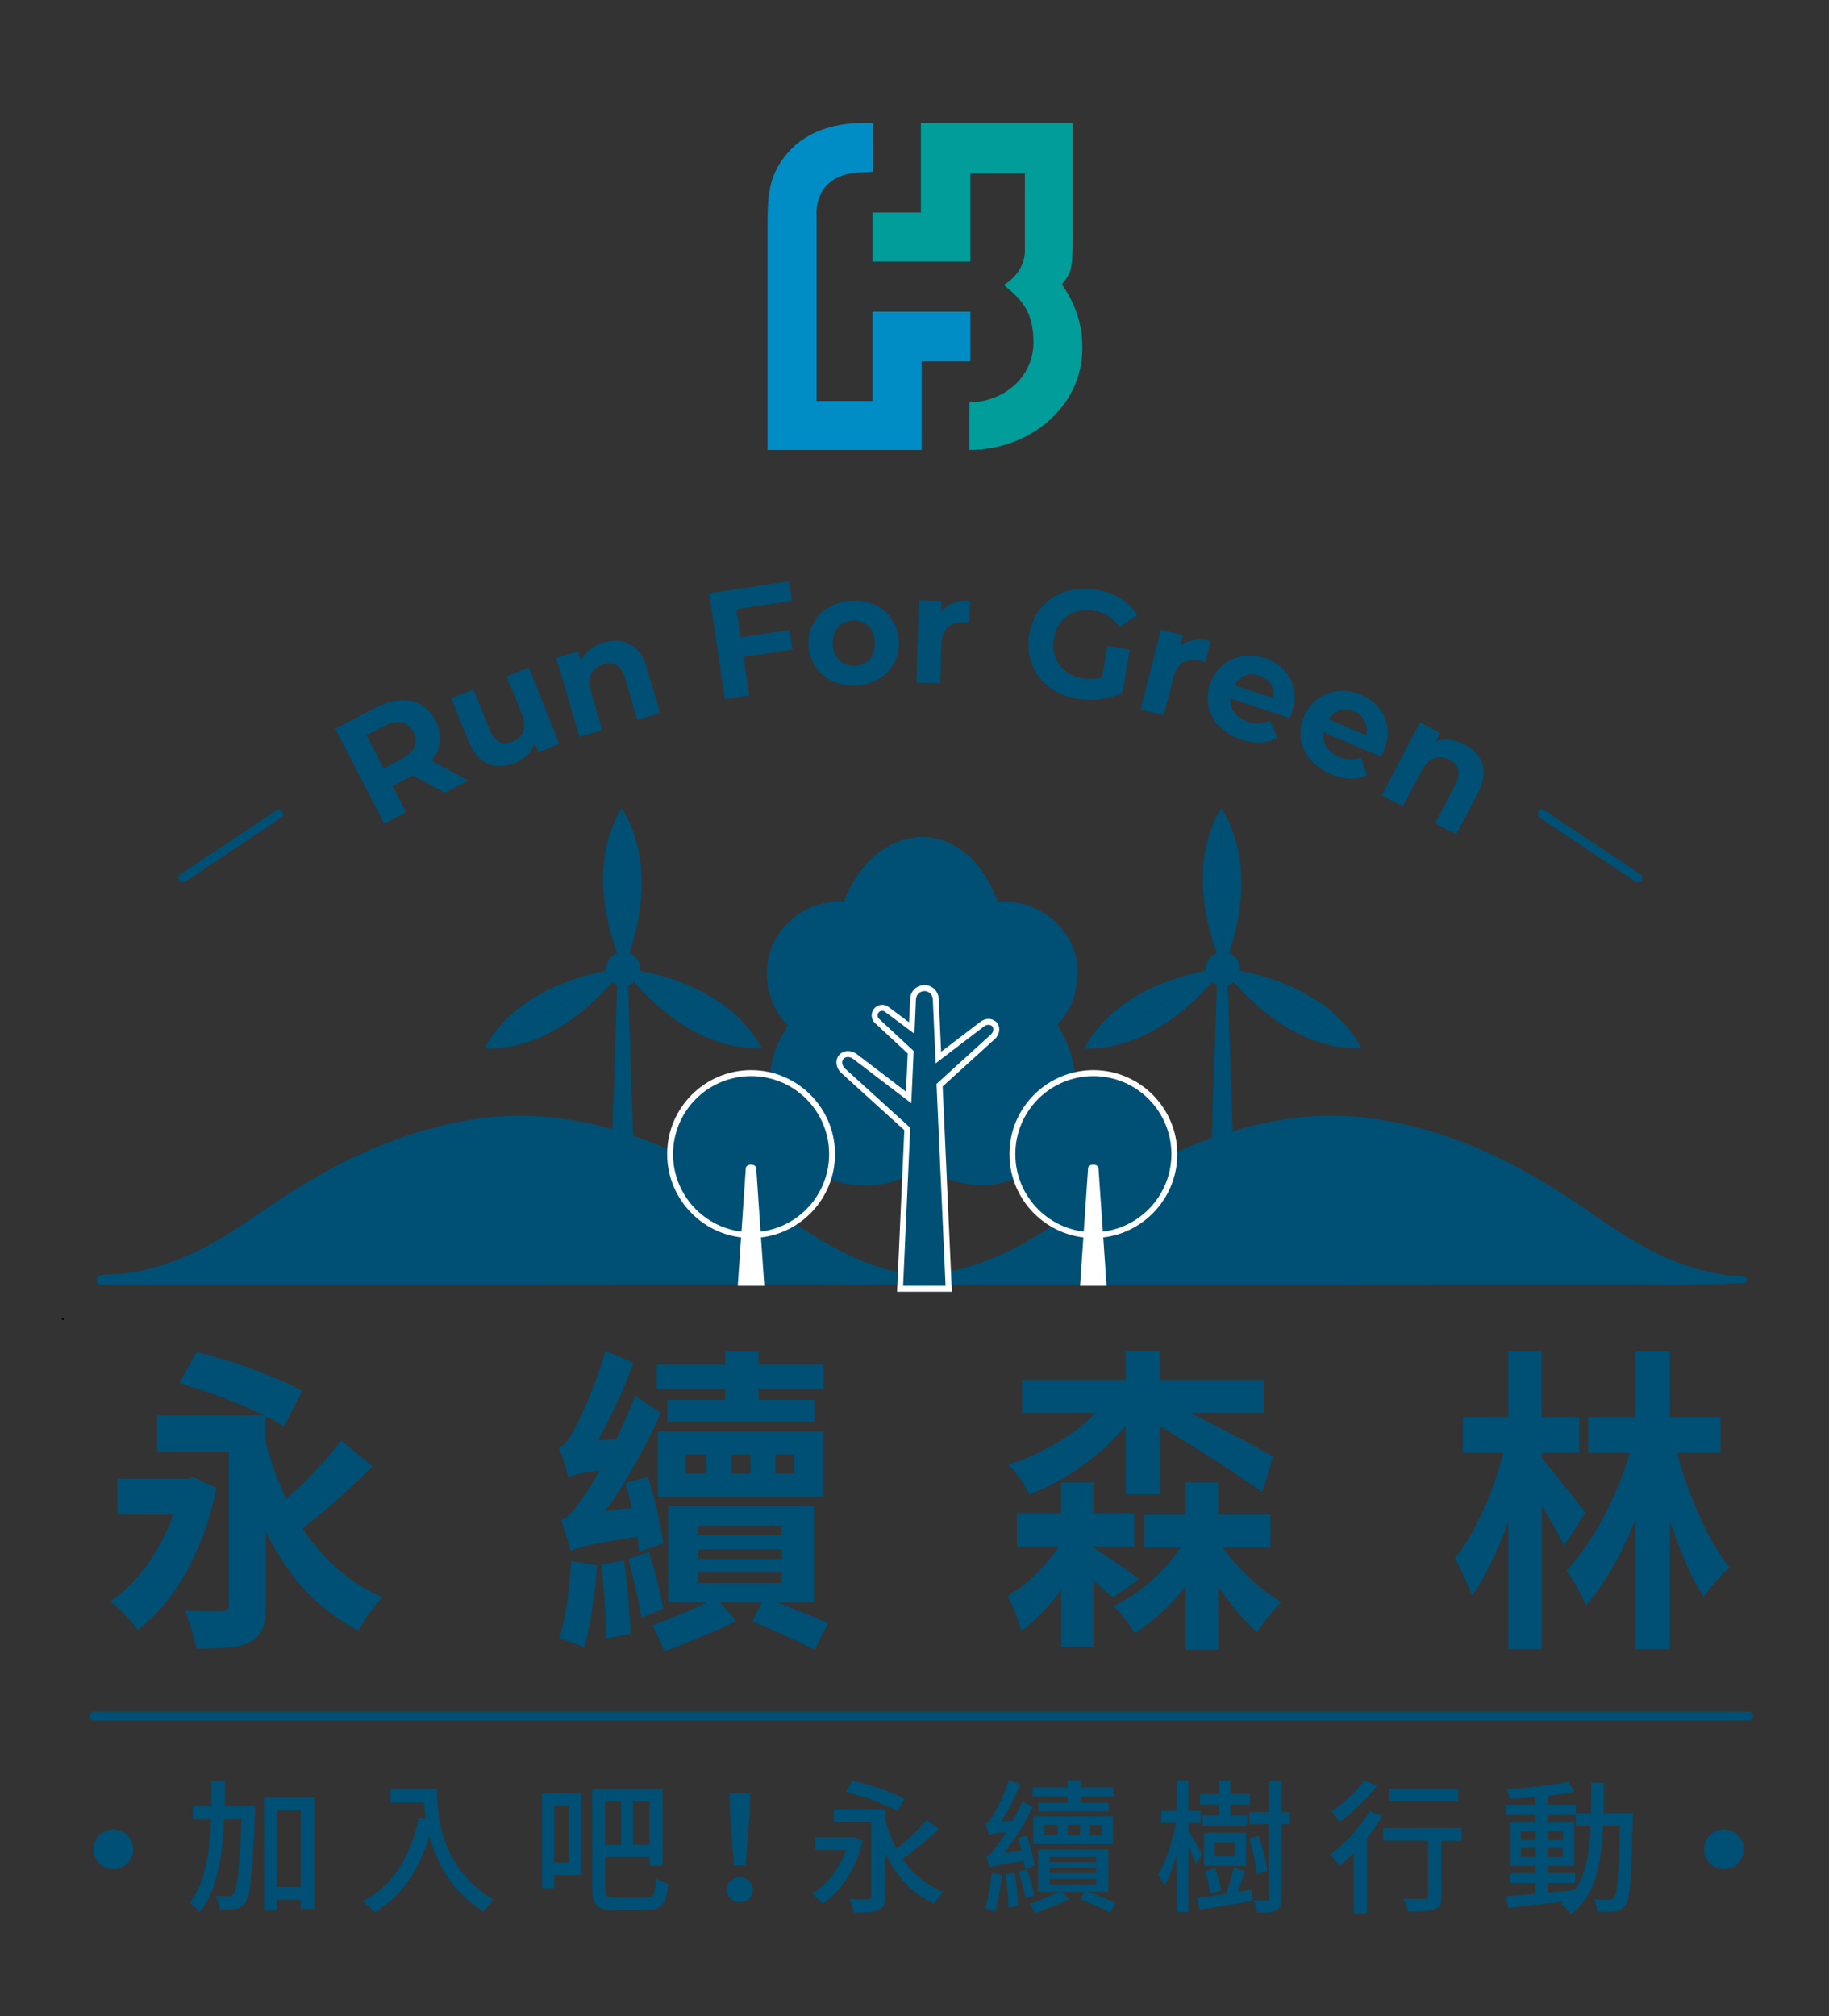 <?xml version="1.0" encoding="utf-8"?>
<!-- Generator: Adobe Illustrator 26.2.1, SVG Export Plug-In . SVG Version: 6.00 Build 0)  -->
<svg version="1.1" id="圖層_1" xmlns="http://www.w3.org/2000/svg" xmlns:xlink="http://www.w3.org/1999/xlink" x="0px" y="0px"
	 viewBox="0 0 239.06 263.46" style="enable-background:new 0 0 239.06 263.46;" xml:space="preserve">
<rect x="0" y="0" width="239.06" height="263.46" fill="#333333" stroke="none"/>
<style type="text/css">
	.st0{fill:#004F74;}
	.st1{fill:#FFFFFF;}
	.st2{fill:none;stroke:#004F74;stroke-width:1.165;stroke-linecap:round;stroke-linejoin:round;stroke-miterlimit:10;}
	.st3{fill:none;stroke:#004F74;stroke-width:1.139;stroke-linecap:round;stroke-linejoin:round;stroke-miterlimit:10;}
	.st4{fill:#009D9B;}
	.st5{fill:#008DC5;}
</style>
<g>
	<g>
		<g>
			<g>
				<path class="st0" d="M121.8,167.21c-3.96-0.19-7.89-1.34-11.22-2.92c-4.84-2.29-8.73-5.4-13.06-8.15
					c-7.63-4.85-17.7-9.5-28.49-9.79c-11.22-0.31-22.5,4.74-30.45,9.79c-4.32,2.75-8.21,5.86-13.06,8.15
					c-3.62,1.71-7.98,2.93-12.29,2.94L121.8,167.21z"/>
				<g>
					<path class="st0" d="M121.8,166.84c-4.01-0.21-7.93-1.36-11.52-3.15c-3.49-1.74-6.65-4.02-9.87-6.2
						c-6.1-4.15-12.65-7.67-19.75-9.76c-3.74-1.1-7.61-1.79-11.5-1.92c-3.93-0.13-7.87,0.39-11.68,1.34
						c-7.27,1.82-14.15,5.15-20.39,9.25c-3.2,2.1-6.29,4.38-9.65,6.23c-3.48,1.91-7.28,3.32-11.24,3.8
						c-0.98,0.12-1.96,0.18-2.95,0.19c-0.82,0.01-0.82,1.27,0,1.27c0.97,0,1.94,0,2.91,0c2.64,0,5.29,0,7.93,0
						c3.89,0,7.78,0,11.67,0c4.74,0,9.49,0,14.23,0c5.22,0,10.43,0.01,15.65,0c5.26,0,10.53,0,15.79-0.01c4.89,0,9.77,0,14.66,0
						c4.14,0,8.29,0,12.43,0c2.96,0,5.93,0.04,8.89-0.04c0.52-0.01,1.03-0.03,1.55-0.05c0.35-0.01,0.36-0.02,0.66-0.02
						c0.19,0,0.37-0.01,0.56-0.02c0.3-0.01,0.6-0.02,0.9-0.03c0.11,0,0.21,0,0.32-0.01c0.04,0,0.08,0,0.12,0
						c0.04,0,0.08-0.01,0.11-0.01c0.4-0.04-0.05-0.04-0.02,0c0.01,0.01,0.15,0,0.18,0c0.63,0,0.64-0.99,0-0.99
						c-0.06,0-0.13-0.01-0.19,0c-0.06,0.01-0.75-0.03,0.21,0.06c-0.08-0.01-0.17-0.06-0.25-0.07c-0.02,0-0.03,0-0.05,0
						c-0.04-0.01-0.09,0-0.13,0c-0.11,0-0.22-0.01-0.32-0.01c-0.3-0.01-0.6-0.02-0.89-0.02c-0.19-0.01-0.39-0.02-0.58-0.02
						c-0.24,0-0.13,0-0.3-0.01c-0.12-0.01-0.24-0.01-0.36-0.01c-2.63-0.08-5.26-0.09-7.9-0.09c-3.88,0-7.77,0-11.65,0
						c-4.74,0-9.48,0-14.22,0c-5.21,0-10.43,0-15.64,0c-5.27,0-10.53,0.01-15.8,0.01c-4.89,0-9.78,0.01-14.68,0.01
						c-4.15,0-8.3,0.01-12.45,0.01c-2.97,0-5.95,0-8.92,0.01c-1.39,0-2.86-0.13-4.25,0c-0.06,0.01-0.12,0-0.18,0
						c0,0.42,0,0.85,0,1.27c3.91-0.03,7.77-0.96,11.36-2.48c3.58-1.52,6.83-3.68,10.03-5.86c3.01-2.05,6.03-4.05,9.25-5.77
						c3.41-1.82,6.97-3.38,10.66-4.56c3.78-1.21,7.7-2.04,11.67-2.25c3.97-0.21,7.94,0.25,11.8,1.16c7.25,1.73,14.06,5.04,20.28,9.1
						c3.21,2.09,6.3,4.36,9.66,6.21c3.44,1.89,7.14,3.27,11.02,3.87c0.94,0.14,1.88,0.24,2.83,0.29
						C122.28,167.61,122.28,166.86,121.8,166.84z"/>
				</g>
			</g>
			<g>
				<path class="st0" d="M227.87,167.21c-3.96-0.19-7.89-1.34-11.22-2.92c-4.84-2.29-8.73-5.4-13.06-8.15
					c-7.63-4.85-17.7-9.5-28.49-9.79c-11.22-0.31-22.5,4.74-30.45,9.79c-4.32,2.75-8.21,5.86-13.06,8.15
					c-3.62,1.71-7.98,2.93-12.29,2.94L227.87,167.21z"/>
				<g>
					<path class="st0" d="M227.87,166.84c-4.01-0.21-7.93-1.36-11.52-3.15c-3.49-1.74-6.65-4.02-9.87-6.2
						c-6.1-4.15-12.65-7.67-19.75-9.76c-3.74-1.1-7.61-1.79-11.5-1.92c-3.93-0.13-7.87,0.39-11.68,1.34
						c-7.27,1.82-14.15,5.15-20.39,9.25c-3.2,2.1-6.29,4.38-9.65,6.23c-3.48,1.91-7.28,3.32-11.24,3.8
						c-0.98,0.12-1.96,0.18-2.95,0.19c-0.82,0.01-0.82,1.27,0,1.27c0.97,0,1.94,0,2.91,0c2.64,0,5.29,0,7.93,0
						c3.89,0,7.78,0,11.67,0c4.74,0,9.49,0,14.23,0c5.22,0,10.43,0.01,15.65,0c5.26,0,10.53,0,15.79-0.01c4.89,0,9.77,0,14.66,0
						c4.14,0,8.29,0,12.43,0c2.96,0,5.93,0.04,8.89-0.04c0.52-0.01,1.03-0.03,1.55-0.05c0.35-0.01,0.36-0.02,0.66-0.02
						c0.19,0,0.37-0.01,0.56-0.02c0.3-0.01,0.6-0.02,0.9-0.03c0.11,0,0.21,0,0.32-0.01c0.04,0,0.08,0,0.12,0
						c0.04,0,0.08-0.01,0.11-0.01c0.4-0.04-0.05-0.04-0.02,0c0.01,0.01,0.15,0,0.18,0c0.63,0,0.64-0.99,0-0.99
						c-0.06,0-0.13-0.01-0.19,0c-0.06,0.01-0.75-0.03,0.21,0.06c-0.08-0.01-0.17-0.06-0.25-0.07c-0.02,0-0.03,0-0.05,0
						c-0.04-0.01-0.09,0-0.13,0c-0.11,0-0.22-0.01-0.32-0.01c-0.3-0.01-0.6-0.02-0.89-0.02c-0.19-0.01-0.39-0.02-0.58-0.02
						c-0.24,0-0.13,0-0.3-0.01c-0.12-0.01-0.24-0.01-0.36-0.01c-2.63-0.08-5.26-0.09-7.9-0.09c-3.88,0-7.77,0-11.65,0
						c-4.74,0-9.48,0-14.22,0c-5.21,0-10.43,0-15.64,0c-5.27,0-10.53,0.01-15.8,0.01c-4.89,0-9.78,0.01-14.68,0.01
						c-4.15,0-8.3,0.01-12.45,0.01c-2.97,0-5.95,0-8.92,0.01c-1.39,0-2.86-0.13-4.25,0c-0.06,0.01-0.12,0-0.18,0
						c0,0.42,0,0.85,0,1.27c3.91-0.03,7.77-0.96,11.36-2.48c3.58-1.52,6.83-3.68,10.03-5.86c3.01-2.05,6.03-4.05,9.25-5.77
						c3.41-1.82,6.97-3.38,10.66-4.56c3.78-1.21,7.7-2.04,11.67-2.25c3.97-0.21,7.94,0.25,11.8,1.16c7.25,1.73,14.06,5.04,20.28,9.1
						c3.21,2.09,6.3,4.36,9.66,6.21c3.44,1.89,7.14,3.27,11.02,3.87c0.94,0.14,1.88,0.24,2.83,0.29
						C228.36,167.61,228.35,166.86,227.87,166.84z"/>
				</g>
			</g>
		</g>
		<g>
			<path class="st0" d="M28.31,194.45c-1.8,8.65-5.71,15.12-10.3,18.54c-0.75-1.04-2.52-2.96-3.61-3.72
				c3.53-2.34,6.5-6.43,8.23-11.36h-7.29v-4.68h9.17l0.79-0.21L28.31,194.45z M48.69,191.61c-2.86,2.84-6.28,5.97-9.14,8.1
				c2.63,4.01,6.05,7.1,10.45,9.02c-1.05,0.96-2.44,3.01-3.12,4.34c-5.45-2.71-9.32-7.18-12.14-12.91v9.56
				c0,2.71-0.49,4.05-2.11,4.89c-1.54,0.79-3.84,0.83-6.99,0.83c-0.19-1.42-0.9-3.63-1.5-4.97c1.88,0.13,4.21,0.13,4.89,0.08
				c0.68-0.04,0.9-0.25,0.9-0.92v-19.92h-9.4v-4.76h13.95c-3.2-1.59-7.56-3.22-11.02-4.22l2.22-4.05
				c4.36,1.04,10.64,3.26,13.84,5.09l-2.41,4.64c-0.64-0.42-1.47-0.88-2.37-1.34v3.47c0.71,2.63,1.62,5.1,2.67,7.35
				c2.56-2.25,5.38-5.18,7.18-7.68L48.69,191.61z"/>
			<path class="st0" d="M83.54,202.8c-0.08-0.58-0.15-1.25-0.26-2c-6.65,1.08-7.9,1.46-8.69,1.88c-0.22-0.83-0.83-2.92-1.28-4.05
				c0.9-0.21,1.65-1.21,2.78-2.8c0.45-0.63,1.28-1.92,2.29-3.67c-2.75,0.38-3.53,0.58-4.1,0.88c-0.19-0.83-0.83-2.84-1.24-3.88
				c0.68-0.21,1.28-1.04,1.99-2.34c0.71-1.17,2.9-5.93,4.1-10.32l3.65,1.59c-1.24,3.42-2.9,7.1-4.62,10.15l2.41-0.21
				c0.87-1.8,1.73-3.72,2.44-5.64l3.38,2.25c-1.99,4.47-4.59,9.06-7.29,12.86l3.46-0.46c-0.26-1.13-0.53-2.26-0.83-3.22l2.97-0.88
				c0.86,2.84,1.73,6.51,1.99,8.73L83.54,202.8z M78.04,204.56c-0.3,3.93-0.9,8.1-1.69,10.78c-0.75-0.46-2.37-1-3.27-1.25
				c0.87-2.63,1.35-6.47,1.58-10.11L78.04,204.56z M81.54,203.89c0.45,3.09,0.79,6.97,0.86,9.61l-3.16,0.63
				c0-2.63-0.3-6.56-0.64-9.65L81.54,203.89z M84.85,202.8c0.71,2.34,1.54,5.43,1.84,7.48l-2.86,1.09c-0.3-2.09-1.05-5.26-1.73-7.68
				L84.85,202.8z M101.47,209.36c2.52,0.92,5.08,2,6.77,2.76l-1.77,3.47c-1.99-1.04-5.26-2.55-8.12-3.72l1.24-2.5h-5.56l2.26,2.46
				c-2.97,1.42-6.73,2.96-9.47,3.97c-0.34-0.92-1.01-2.42-1.54-3.42c2.07-0.75,4.96-1.88,7.11-3.01h-5.04v-12.53h19.02v12.53H101.47
				z M94.78,181.5h-8.95v-3.17h8.95v-1.8h4.36v1.8h8.5v3.17h-8.5v1.42h7.33v2.96H87.22v-2.96h7.56V181.5z M85.98,187.06h21.62v8.52
				H85.98V187.06z M89.62,192.57h2.71v-2.51h-2.71V192.57z M91.28,200.63h10.9v-1.25h-10.9V200.63z M91.28,203.72h10.9v-1.25h-10.9
				V203.72z M91.28,206.85h10.9v-1.34h-10.9V206.85z M98.08,192.57v-2.51h-2.44v2.51H98.08z M103.76,190.06h-2.41v2.51h2.41V190.06z
				"/>
			<path class="st0" d="M145.45,208.77c-0.56-0.54-1.5-1.34-2.52-2.21v8.65h-4.21v-7.48c-1.58,2.17-3.35,4.13-5.23,5.35
				c-0.34-1.29-1.13-3.3-1.77-4.55c2.44-1.38,5.04-3.93,6.69-6.43h-5.49v-4.34h5.79v-4.05h4.21v4.05h5.34v4.34h-5.34v0.13
				c1.5,0.96,5.04,3.38,5.98,4.13L145.45,208.77z M147.14,186.31c-3.27,3.97-7.82,7.14-12.6,8.98c-0.56-1.21-1.8-3.01-2.74-3.88
				c4.29-1.38,8.5-3.8,11.43-6.77h-9.66v-4.34h13.57v-3.8h4.47v3.8h13.61v4.34h-9.62c4.02,2,9.29,4.76,10.79,5.72l-1.39,4.64
				c-2.93-2.17-9.44-6.26-13.38-8.64v8.9h-4.47V186.31z M159.78,202.22c1.99,2.76,5.08,5.64,7.71,7.14
				c-1.02,0.96-2.44,2.71-3.16,3.93c-1.69-1.42-3.5-3.63-5.11-5.97v8.27h-4.25v-8.27c-1.96,2.51-4.32,4.68-6.66,6.1
				c-0.6-1.04-1.84-2.71-2.78-3.55c3.31-1.5,6.73-4.51,8.76-7.64h-4.74v-4.3h5.41v-4.22h4.25v4.22h6.84v4.3H159.78z"/>
			<path class="st0" d="M204.44,201.97c-0.68-1.38-1.8-3.38-2.93-5.22v18.75h-4.36v-16.71c-1.35,3.84-2.97,7.31-4.78,9.69
				c-0.45-1.42-1.47-3.51-2.22-4.8c2.63-3.3,5.08-8.81,6.35-13.82h-5.3v-4.68h5.94v-8.64h4.36v8.64h4.92v4.68h-4.92v0.67
				c1.13,1.25,4.85,5.97,5.71,7.14L204.44,201.97z M219.17,189.86c1.58,5.72,4.14,11.53,6.88,14.99c-1.05,0.88-2.56,2.59-3.35,3.84
				c-1.65-2.51-3.16-6.06-4.44-9.94v16.75h-4.51v-16.91c-1.77,4.47-4.02,8.48-6.47,11.19c-0.53-1.42-1.69-3.34-2.52-4.55
				c3.5-3.72,6.54-9.56,8.27-15.37h-5.45v-4.68h6.17v-8.64h4.51v8.64h6.62v4.68H219.17z"/>
		</g>
		<g>
			<g>
				<path d="M8.21,172.5c0.16,0,0.16-0.25,0-0.25C8.04,172.24,8.04,172.5,8.21,172.5L8.21,172.5z"/>
			</g>
		</g>
		<g>
			<g>
				<g>
					<g id="Tree_9_00000178923934250675328690000011077909462848846015_">
						<path class="st0" d="M121.91,152.98c2.98,1.99,6.96,2.44,10.35,1.2c3.79-1.39,6.75-4.76,7.83-8.65
							c1.07-3.89,0.31-8.22-1.87-11.62c2.7-2.77,3.43-7.28,1.74-10.76c-1.69-3.48-5.69-5.69-9.54-5.28
							c-0.73-2.03-1.79-3.98-3.29-5.53c-1.51-1.55-3.5-2.68-5.64-2.92c-2.5-0.28-5.04,0.66-6.98,2.26c-1.94,1.6-3.31,3.8-4.22,6.14
							c-3.83-0.26-7.7,2.07-9.28,5.57c-1.58,3.5-0.75,7.94,1.98,10.64c-0.04-0.04-1.3,2.26-1.39,2.48
							c-0.38,0.91-0.66,1.87-0.83,2.84c-0.34,1.95-0.27,3.98,0.23,5.9c1.02,3.95,3.72,7.29,7.55,8.82c0.93,0.37,1.9,0.63,2.89,0.76
							c3.33,0.45,6.84-0.53,9.45-2.65C121.21,152.47,121.55,152.74,121.91,152.98z"/>
						<path class="st0" d="M122.22,140.04"/>
						<g>
							<path class="st0" d="M117.65,168.41l0.94-20.88l-8.36-7.6c-0.56-0.51-0.68-1.3-0.27-1.8c0.21-0.25,0.52-0.39,0.88-0.39
								c0.32,0,0.66,0.12,0.94,0.33l7,5.34l0.26-5.91l-4.4-4.09c-0.38-0.36-0.42-0.95-0.09-1.36c0.19-0.23,0.47-0.36,0.76-0.36
								c0.21,0,0.42,0.07,0.59,0.2l3.28,2.44l0.17-3.8c0.03-0.8,0.68-1.42,1.48-1.42c0.8,0,1.45,0.63,1.48,1.43l0.34,7.65l5.73-4.37
								c0.25-0.19,0.54-0.29,0.83-0.29c0.32,0,0.6,0.13,0.79,0.35c0.37,0.44,0.27,1.15-0.23,1.6l-6.95,6.32l1.19,26.61H117.65z"/>
							<path class="st1" d="M120.83,129.51c0.59,0,1.07,0.47,1.09,1.05l0.38,8.39l6.32-4.82c0.19-0.14,0.4-0.21,0.59-0.21
								c0.2,0,0.37,0.07,0.49,0.21c0.24,0.28,0.15,0.75-0.2,1.07l-7.09,6.44l1.18,26.39h-5.55l0.93-20.66l-8.5-7.72
								c-0.41-0.37-0.51-0.93-0.23-1.27c0.14-0.17,0.35-0.25,0.58-0.25c0.23,0,0.48,0.08,0.7,0.25l7.59,5.79l0.31-6.83l-4.53-4.21
								c-0.23-0.22-0.26-0.58-0.05-0.82c0.12-0.14,0.29-0.22,0.46-0.22c0.13,0,0.25,0.04,0.36,0.12l3.86,2.88l0.2-4.53
								C119.76,129.97,120.24,129.51,120.83,129.51 M120.83,128.73c-1.01,0-1.83,0.79-1.87,1.8l-0.14,3.06l-2.69-2.01
								c-0.24-0.18-0.52-0.27-0.82-0.27c-0.41,0-0.8,0.18-1.06,0.5c-0.47,0.56-0.41,1.39,0.12,1.89l4.27,3.96l-0.22,4.99l-6.41-4.89
								c-0.35-0.26-0.76-0.41-1.17-0.41c-0.47,0-0.9,0.19-1.18,0.53c-0.55,0.66-0.41,1.68,0.31,2.34l8.23,7.47l-0.91,20.3
								l-0.04,0.81h0.81h5.55h0.81l-0.04-0.81l-1.17-26.02l6.82-6.19c0.66-0.6,0.77-1.54,0.27-2.14c-0.26-0.31-0.66-0.49-1.09-0.49
								c-0.37,0-0.75,0.13-1.06,0.37l-5.14,3.92l-0.31-6.91C122.66,129.52,121.84,128.73,120.83,128.73L120.83,128.73z"/>
						</g>
					</g>
					<g>
						<circle class="st0" cx="98.17" cy="150.82" r="10.58"/>
						<path class="st1" d="M98.17,140.62c5.63,0,10.2,4.56,10.2,10.2c0,5.63-4.56,10.2-10.2,10.2c-5.63,0-10.2-4.56-10.2-10.2
							C87.97,145.18,92.54,140.62,98.17,140.62 M98.17,139.84c-6.05,0-10.97,4.92-10.97,10.97s4.92,10.97,10.97,10.97
							c6.05,0,10.97-4.92,10.97-10.97S104.22,139.84,98.17,139.84L98.17,139.84z"/>
					</g>
					<g>
						<path class="st0" d="M142.91,161.4c-5.84,0-10.58-4.75-10.58-10.58s4.75-10.58,10.58-10.58s10.58,4.75,10.58,10.58
							S148.74,161.4,142.91,161.4z"/>
						<path class="st1" d="M142.91,140.62c5.63,0,10.2,4.56,10.2,10.2c0,5.63-4.56,10.2-10.2,10.2c-5.63,0-10.2-4.56-10.2-10.2
							C132.71,145.18,137.28,140.62,142.91,140.62 M142.91,139.84c-6.05,0-10.97,4.92-10.97,10.97s4.92,10.97,10.97,10.97
							c6.05,0,10.97-4.92,10.97-10.97S148.96,139.84,142.91,139.84L142.91,139.84z"/>
					</g>
					<path class="st1" d="M99.9,168.03h-3.47l1.05-15.38c0.01-0.26,0.32-0.46,0.68-0.46l0,0c0.37,0,0.67,0.2,0.68,0.46L99.9,168.03z
						"/>
					<path class="st1" d="M144.64,168.03h-3.47l1.05-15.38c0.01-0.26,0.32-0.46,0.68-0.46l0,0c0.37,0,0.67,0.2,0.68,0.46
						L144.64,168.03z"/>
				</g>
				<g>
					<g>
						<g>
							<g>
								<path class="st0" d="M81.24,105.58l0.25,20.95C81.49,126.53,75.69,114.83,81.24,105.58z"/>
								<path class="st0" d="M81.24,105.58l0.25,20.95C81.49,126.53,87.01,114.69,81.24,105.58z"/>
							</g>
							<g>
								<path class="st0" d="M99.59,136.99l-18.15-10.47C81.45,126.52,88.82,137.31,99.59,136.99z"/>
								<path class="st0" d="M99.59,136.99l-18.15-10.47C81.45,126.52,94.47,127.5,99.59,136.99z"/>
							</g>
							<g>
								<path class="st0" d="M63.32,137.03l18.12-10.51C81.45,126.52,68.42,127.53,63.32,137.03z"/>
								<path class="st0" d="M63.32,137.03l18.12-10.51C81.45,126.52,74.1,137.32,63.32,137.03z"/>
							</g>
						</g>
						<polygon class="st0" points="83.37,167.08 79.39,167.08 80.7,127.54 82.05,127.54 						"/>
						<g>
							<path class="st0" d="M83.58,125.95c0.37,1.17-0.27,2.42-1.44,2.79c-1.17,0.37-2.42-0.27-2.79-1.44
								c-0.37-1.17,0.27-2.42,1.44-2.79C81.95,124.13,83.2,124.78,83.58,125.95z"/>
						</g>
					</g>
				</g>
				<g>
					<g>
						<g>
							<g>
								<path class="st0" d="M159.62,105.58l0.25,20.95C159.87,126.53,154.07,114.83,159.62,105.58z"/>
								<path class="st0" d="M159.62,105.58l0.25,20.95C159.87,126.53,165.39,114.69,159.62,105.58z"/>
							</g>
							<g>
								<path class="st0" d="M177.98,136.99l-18.15-10.47C159.83,126.52,167.2,137.31,177.98,136.99z"/>
								<path class="st0" d="M177.98,136.99l-18.15-10.47C159.83,126.52,172.86,127.5,177.98,136.99z"/>
							</g>
							<g>
								<path class="st0" d="M141.71,137.03l18.12-10.51C159.83,126.52,146.8,127.53,141.71,137.03z"/>
								<path class="st0" d="M141.71,137.03l18.12-10.51C159.83,126.52,152.48,137.32,141.71,137.03z"/>
							</g>
						</g>
						<polygon class="st0" points="161.75,167.08 157.77,167.08 159.09,127.54 160.44,127.54 						"/>
						<g>
							<path class="st0" d="M161.96,125.95c0.37,1.17-0.27,2.42-1.44,2.79c-1.17,0.37-2.42-0.27-2.79-1.44
								c-0.37-1.17,0.27-2.42,1.44-2.79C160.34,124.13,161.59,124.78,161.96,125.95z"/>
						</g>
					</g>
				</g>
			</g>
			<path class="st2" d="M227.87,168.02"/>
			<path class="st2" d="M13.2,168.02"/>
		</g>
		<g>
			<g>
				<path class="st0" d="M58.15,103.58l-4.18-2.24l-0.14,0.07l-2.51,1.29l1.78,3.47l-2.88,1.48l-6.4-12.45l5.39-2.77
					c3.33-1.71,6.29-1.05,7.73,1.74c0.96,1.87,0.72,3.72-0.54,5.25l4.85,2.57L58.15,103.58z M50.26,94.86l-2.35,1.21l2.23,4.34
					l2.35-1.21c1.76-0.9,2.23-2.18,1.54-3.53C53.32,94.3,52.02,93.96,50.26,94.86z"/>
				<path class="st0" d="M69.12,87.21l4,9.99l-2.75,1.1l-0.48-1.19c-0.41,1.18-1.34,2.09-2.57,2.58c-2.51,1-4.84,0.3-6.07-2.78
					L59,91.26l2.9-1.16l2.09,5.22c0.67,1.67,1.71,2.12,2.99,1.6c1.34-0.54,1.96-1.78,1.22-3.61l-1.98-4.94L69.12,87.21z"/>
				<path class="st0" d="M84.55,87.27l1.74,5.91l-2.99,0.88l-1.6-5.45c-0.49-1.67-1.49-2.21-2.81-1.82
					c-1.44,0.42-2.22,1.61-1.66,3.51l1.5,5.11l-3,0.88L72.7,85.96l2.86-0.84l0.36,1.21c0.55-1.12,1.61-1.96,3.02-2.37
					C81.37,83.24,83.62,84.12,84.55,87.27z"/>
				<path class="st0" d="M96.27,79.61l0.54,3.66l6.41-0.95l0.38,2.57l-6.41,0.95l0.75,5.04l-3.2,0.48l-2.06-13.84l10.46-1.56
					l0.38,2.57L96.27,79.61z"/>
				<path class="st0" d="M105.69,84.35c-0.17-3.24,2.21-5.66,5.62-5.84c3.42-0.18,6.01,1.99,6.18,5.22c0.17,3.24-2.18,5.66-5.6,5.84
					C108.48,89.75,105.86,87.59,105.69,84.35z M114.34,83.9c-0.1-1.86-1.34-2.91-2.89-2.83s-2.7,1.26-2.6,3.12
					c0.1,1.86,1.36,2.91,2.91,2.83C113.32,86.93,114.44,85.75,114.34,83.9z"/>
				<path class="st0" d="M126.79,78.48l-0.09,2.88c-0.26-0.03-0.46-0.05-0.7-0.06c-1.72-0.05-2.89,0.85-2.95,2.91l-0.15,5.08
					l-3.12-0.09l0.32-10.75l2.98,0.09l-0.04,1.42C123.84,78.94,125.13,78.43,126.79,78.48z"/>
				<path class="st0" d="M144.74,84.41l2.92,0.48l-0.92,5.6c-1.71,0.9-3.9,1.16-5.87,0.84c-4.34-0.71-7.05-4.21-6.37-8.38
					s4.37-6.62,8.77-5.9c2.43,0.4,4.3,1.56,5.39,3.33l-2.36,1.56c-0.83-1.23-1.91-1.91-3.32-2.14c-2.68-0.44-4.81,1.05-5.24,3.68
					c-0.42,2.58,1.11,4.72,3.75,5.15c0.87,0.14,1.7,0.12,2.58-0.18L144.74,84.41z"/>
				<path class="st0" d="M158.25,83.78l-0.71,2.79c-0.25-0.08-0.44-0.15-0.67-0.21c-1.67-0.43-3,0.2-3.51,2.2l-1.26,4.92l-3.02-0.77
					l2.66-10.43l2.89,0.74l-0.35,1.38C155.27,83.58,156.64,83.37,158.25,83.78z"/>
				<path class="st0" d="M168.57,93.86l-7.72-2.58c-0.14,1.37,0.68,2.5,2.24,3.02c1.08,0.36,1.97,0.3,2.89-0.13l1,2.23
					c-1.31,0.76-2.92,0.86-4.76,0.24c-3.53-1.18-5.08-4.16-4.07-7.2c1.02-3.05,4.09-4.48,7.2-3.44c3,1,4.64,3.78,3.54,7.06
					C168.82,93.31,168.67,93.62,168.57,93.86z M161.39,89.55l5.03,1.68c0.22-1.36-0.47-2.52-1.79-2.96
					C163.28,87.81,162.04,88.31,161.39,89.55z"/>
				<path class="st0" d="M180.48,98.88l-7.48-3.2c-0.25,1.35,0.48,2.55,1.98,3.2c1.05,0.45,1.93,0.46,2.89,0.1l0.82,2.31
					c-1.37,0.65-2.98,0.62-4.77-0.15c-3.42-1.46-4.72-4.56-3.47-7.51c1.27-2.96,4.44-4.13,7.45-2.84c2.91,1.24,4.32,4.15,2.96,7.33
					C180.77,98.35,180.6,98.65,180.48,98.88z M173.68,93.99l4.87,2.08c0.33-1.34-0.26-2.55-1.55-3.1
					C175.7,92.42,174.42,92.81,173.68,93.99z"/>
				<path class="st0" d="M193.2,103.58l-2.86,5.46l-2.76-1.45l2.64-5.03c0.81-1.54,0.47-2.62-0.75-3.26
					c-1.33-0.7-2.71-0.38-3.63,1.37l-2.47,4.71l-2.76-1.45l5-9.53l2.64,1.38l-0.58,1.12c1.17-0.42,2.52-0.28,3.81,0.4
					C193.71,98.47,194.72,100.67,193.2,103.58z"/>
			</g>
			<line class="st2" x1="23.9" y1="114.73" x2="36.43" y2="106.38"/>
			<line class="st2" x1="214.1" y1="114.73" x2="201.57" y2="106.38"/>
		</g>
		<line class="st3" x1="12.25" y1="224.25" x2="228.59" y2="224.25"/>
	</g>
	<g>
		<path class="st4" d="M131.25,37.22C131.23,37.23,131.27,37.21,131.25,37.22c0,0-0.01,0.12,0.36,0.37c2.28,1.84,3.48,3.6,3.47,7.21
			c-0.02,4.5-3.92,7.77-8.37,7.77v6.23c7.73,0,14.76-5.51,14.76-13.36c0-2.82-0.77-5.58-2.68-8.28c0.09-0.1,0.5-0.6,0.84-1.19
			c0.47-0.84,0.56-1.85,0.56-5.23V16.07h-19.82v11.69h-6.32v6.43h12.78V22.65h7.13v9.95C133.95,32.6,134.24,35.38,131.25,37.22"/>
		<path class="st5" d="M114.1,16.07h-1.84v0.01c-3.36,0.09-6.89,1.14-9.23,3.81c-2.47,2.82-2.71,5.31-2.71,9.44V58.8h20.14V47.23
			h6.37v-6.5h-12.78V52.4h-7.32V27.96c0,0-0.47-5.3,5.91-5.45l1.46-0.07L114.1,16.07z"/>
	</g>
	<g>
		<g>
			<path class="st0" d="M33.35,236.01c0,0-0.02,0.62-0.02,0.87c-0.33,8.05-0.61,10.87-1.28,11.76c-0.39,0.55-0.76,0.73-1.32,0.83
				c-0.5,0.08-1.26,0.08-2.06,0.04c-0.02-0.51-0.22-1.28-0.5-1.79c0.72,0.06,1.38,0.08,1.71,0.08c0.28,0,0.45-0.08,0.65-0.34
				c0.46-0.57,0.78-3.05,1.04-9.72H29.3c-0.22,4.71-0.89,9.25-3.16,12.17c-0.32-0.43-0.91-0.96-1.37-1.24
				c2.08-2.56,2.66-6.67,2.82-10.93h-2.38v-1.71h2.43c0.02-1.11,0.02-2.24,0.02-3.32h1.75c0,1.07-0.02,2.2-0.04,3.32H33.35z
				 M41.09,234.88v14.59h-1.78v-1.21h-3.1v1.36H34.5v-14.74H41.09z M39.31,246.58v-10.01h-3.1v10.01H39.31z"/>
			<path class="st0" d="M57.12,233.75c0,3.37,0.41,10.31,7.41,14.51c-0.39,0.34-1.04,1.13-1.3,1.56c-4.2-2.58-6.17-6.41-7.09-9.86
				c-1.39,4.56-3.71,7.86-7.17,9.95c-0.3-0.38-1.1-1.11-1.56-1.45c3.97-2.07,6.24-5.77,7.32-10.89l0.95,0.17
				c-0.13-0.79-0.21-1.54-0.26-2.22h-4.4v-1.77H57.12z"/>
			<path class="st0" d="M76,245.02h-3.57v1.73h-1.58v-12.4H76V245.02z M72.43,235.97v7.42h1.97v-7.42H72.43z M84.43,248
				c1,0,1.19-0.49,1.34-2.53c0.41,0.26,1.1,0.57,1.58,0.66c-0.26,2.6-0.78,3.47-2.8,3.47h-4.22c-2.23,0-2.92-0.55-2.92-2.92V233.8
				h9.19v10.01h-1.69v-1.15H79.1v4.01c0,1.11,0.2,1.32,1.36,1.32H84.43z M79.1,235.43v5.65h2.08v-5.65H79.1z M84.91,235.43h-2.17
				v5.65h2.17V235.43z"/>
			<path class="st0" d="M95.01,246.94c0-0.98,0.76-1.66,1.69-1.66s1.69,0.68,1.69,1.66s-0.76,1.64-1.69,1.64
				S95.01,247.92,95.01,246.94z M95.4,236.84l-0.06-2.49h2.73l-0.06,2.49l-0.56,6.93h-1.52L95.4,236.84z"/>
			<path class="st0" d="M112.77,240.53c-0.93,3.88-2.97,6.73-5.27,8.25c-0.3-0.38-0.97-1.06-1.37-1.32
				c1.89-1.15,3.57-3.17,4.46-5.71h-4.05v-1.66h4.79l0.3-0.06L112.77,240.53z M122.7,239.01c-1.43,1.36-3.23,2.86-4.72,3.9
				c1.34,1.94,3.1,3.47,5.37,4.33c-0.39,0.36-0.93,1.07-1.21,1.54c-2.92-1.3-5-3.6-6.42-6.58v5.6c0,1-0.22,1.51-0.89,1.79
				c-0.69,0.3-1.73,0.32-3.25,0.32c-0.07-0.49-0.35-1.28-0.61-1.75c1.02,0.04,2.15,0.04,2.47,0.04c0.33-0.02,0.43-0.11,0.43-0.43
				v-9.65h-4.9v-1.68h6.76v1.51c0.39,1.3,0.85,2.53,1.45,3.62c1.39-1.07,2.95-2.54,3.96-3.73L122.7,239.01z M117.32,236.69
				c-1.49-0.87-4.49-1.98-6.76-2.56l0.85-1.45c2.21,0.51,5.25,1.51,6.82,2.38L117.32,236.69z"/>
			<path class="st0" d="M130.97,245c-0.19,1.75-0.52,3.62-0.91,4.82c-0.3-0.17-0.95-0.36-1.3-0.45c0.43-1.21,0.69-2.98,0.85-4.62
				L130.97,245z M133.98,244.23c-0.04-0.3-0.11-0.64-0.19-1.04c-3.47,0.53-4.03,0.66-4.4,0.87c-0.07-0.32-0.3-1.06-0.48-1.45
				c0.39-0.11,0.78-0.57,1.32-1.28c0.24-0.3,0.74-1.02,1.3-1.94c-1.6,0.19-2.01,0.3-2.27,0.41c-0.07-0.32-0.31-1.04-0.48-1.43
				c0.33-0.08,0.61-0.45,0.96-1.04c0.37-0.55,1.51-2.7,2.14-4.73l1.45,0.6c-0.67,1.7-1.56,3.43-2.47,4.84l1.56-0.13
				c0.43-0.81,0.87-1.7,1.24-2.54l1.34,0.79c-1.04,2.11-2.38,4.24-3.75,5.99l2.27-0.3c-0.15-0.57-0.32-1.15-0.48-1.66l1.19-0.32
				c0.43,1.3,0.87,2.96,1.02,3.94L133.98,244.23z M132.62,244.72c0.24,1.38,0.43,3.13,0.48,4.32l-1.28,0.25
				c-0.02-1.19-0.19-2.98-0.39-4.35L132.62,244.72z M134.24,244.25c0.35,1.07,0.8,2.51,0.97,3.43l-1.17,0.38
				c-0.17-0.92-0.54-2.38-0.91-3.49L134.24,244.25z M142.23,247.22c1.32,0.47,2.71,1.04,3.62,1.45l-0.71,1.24
				c-0.98-0.47-2.54-1.19-3.94-1.71l0.56-0.98h-3.01l1.02,0.96c-1.41,0.66-3.21,1.36-4.51,1.85c-0.13-0.34-0.41-0.87-0.65-1.23
				c1.12-0.38,2.73-1.05,3.77-1.58h-2.71v-5.54h9.21v5.54H142.23z M139.53,234.75h-4.57v-1.19h4.57v-0.92h1.69v0.92h4.35v1.19h-4.35
				v0.83h3.7v1.13h-9.23v-1.13h3.84V234.75z M135.06,237.35h10.44v3.62h-10.44V237.35z M136.49,239.83h1.75v-1.36h-1.75V239.83z
				 M137.21,243.34h6.07v-0.68h-6.07V243.34z M137.21,244.77h6.07v-0.7h-6.07V244.77z M137.21,246.26h6.07v-0.75h-6.07V246.26z
				 M141.17,239.83v-1.36h-1.62v1.36H141.17z M143.99,238.48h-1.5v1.36h1.5V238.48z"/>
			<path class="st0" d="M156.31,243.58c-0.21-0.57-0.61-1.54-1-2.43v8.69h-1.5v-7.52c-0.45,1.6-1,3.07-1.6,4.09
				c-0.19-0.42-0.57-1.06-0.82-1.41c0.96-1.58,1.86-4.41,2.32-6.78h-1.93v-1.6h2.02v-3.98h1.5v3.98h1.63v1.6h-1.63v0.88
				c0.46,0.75,1.58,2.75,1.84,3.26L156.31,243.58z M163.6,246.94l0.09,1.47c-2.41,0.42-5,0.85-6.87,1.15l-0.41-1.53
				c1.06-0.13,2.43-0.34,3.92-0.57l-0.09-0.04c0.35-0.91,0.8-2.36,1-3.35l1.52,0.45c-0.33,0.9-0.67,1.9-0.98,2.71L163.6,246.94z
				 M159.31,235.84h-2.47v-1.41h2.47v-1.77h1.5v1.77h2.58v1.41h-2.58v1.38h2.19v1.39h-5.83v-1.39h2.14V235.84z M162.84,243.83h-5.48
				v-4.33h5.48V243.83z M158.2,247.47c-0.07-0.75-0.37-2.02-0.69-2.96l1.32-0.36c0.35,0.92,0.69,2.15,0.76,2.88L158.2,247.47z
				 M161.37,240.74h-2.6v1.85h2.6V240.74z M164.29,244.94c-0.11-1.19-0.54-3.19-1.02-4.69l1.26-0.38c0.5,1.51,0.98,3.43,1.11,4.6
				L164.29,244.94z M168.6,238.38h-1.1v9.59c0,0.91-0.19,1.38-0.69,1.66c-0.52,0.26-1.3,0.34-2.45,0.32
				c-0.07-0.43-0.3-1.19-0.52-1.64c0.76,0.02,1.48,0.02,1.73,0.02s0.33-0.08,0.33-0.34v-9.61h-2.58v-1.6h2.58v-4.09h1.6v4.09h1.1
				V238.38z"/>
			<path class="st0" d="M180.69,237.29c-0.57,0.98-1.26,1.96-2.02,2.9v9.84h-1.73v-7.9c-0.61,0.64-1.24,1.21-1.86,1.7
				c-0.24-0.38-0.87-1.13-1.23-1.47c1.91-1.38,3.94-3.56,5.18-5.69L180.69,237.29z M180,233.31c-1.28,1.7-3.21,3.58-4.92,4.79
				c-0.22-0.4-0.71-1.07-1.02-1.39c1.56-1.04,3.34-2.71,4.25-4.07L180,233.31z M191.05,240.55h-2.64v7.27
				c0,0.98-0.22,1.45-0.93,1.71c-0.71,0.25-1.82,0.26-3.45,0.26c-0.09-0.47-0.35-1.19-0.6-1.68c1.17,0.04,2.41,0.04,2.75,0.04
				c0.35-0.02,0.46-0.09,0.46-0.38v-7.24h-5.85v-1.66h10.25V240.55z M190.61,235.41h-9.02v-1.66h9.02V235.41z"/>
			<path class="st0" d="M213.43,236.95c0,0,0,0.62-0.02,0.83c-0.19,7.76-0.35,10.36-0.95,11.17c-0.39,0.57-0.8,0.73-1.39,0.81
				c-0.56,0.08-1.41,0.06-2.27,0.02c-0.04-0.45-0.22-1.13-0.5-1.6c0.89,0.08,1.67,0.09,2.04,0.09c0.28,0,0.46-0.06,0.63-0.3
				c0.43-0.53,0.61-3,0.76-9.38h-2.19c-0.22,5.15-1.04,9.08-4.21,11.57c-0.3-0.47-0.84-1.06-1.3-1.38c0.13-0.09,0.26-0.19,0.39-0.3
				c-2.67,0.32-5.35,0.6-7.32,0.83l-0.26-1.51c1.06-0.08,2.41-0.21,3.88-0.34v-1.41h-3.38v-1.28h3.38v-0.94h-3.32v-5.69h3.32v-0.98
				h-3.82v-1.32h3.82v-1c-1.15,0.11-2.32,0.17-3.38,0.21c-0.04-0.36-0.24-0.92-0.41-1.26c2.75-0.15,6.09-0.51,8.02-0.96l0.85,1.28
				c-0.98,0.25-2.21,0.43-3.51,0.58v1.15h3.7v1.11h1.95c0.04-1.26,0.04-2.6,0.04-4.01h1.65c0,1.39,0,2.73-0.04,4.01H213.43z
				 M198.8,240.44h1.93v-1.13h-1.93V240.44z M200.73,242.66v-1.15h-1.93v1.15H200.73z M202.31,247.32c1.15-0.11,2.36-0.23,3.53-0.36
				c1.47-2.09,1.93-4.9,2.08-8.37h-1.97v-1.43h-3.64v0.98h3.46v5.69h-3.46v0.94h3.57v1.28h-3.57V247.32z M204.3,240.44v-1.13h-1.99
				v1.13H204.3z M202.31,241.51v1.15h1.99v-1.15H202.31z"/>
		</g>
		<path class="st0" d="M17.42,241.66c0,1.44-1.16,2.6-2.6,2.6c-1.44,0-2.6-1.16-2.6-2.6c0-1.44,1.16-2.6,2.6-2.6
			C16.25,239.06,17.42,240.22,17.42,241.66z"/>
		<path class="st0" d="M227.93,241.66c0,1.44-1.16,2.6-2.6,2.6c-1.44,0-2.6-1.16-2.6-2.6c0-1.44,1.16-2.6,2.6-2.6
			C226.77,239.06,227.93,240.22,227.93,241.66z"/>
	</g>
</g>
</svg>
